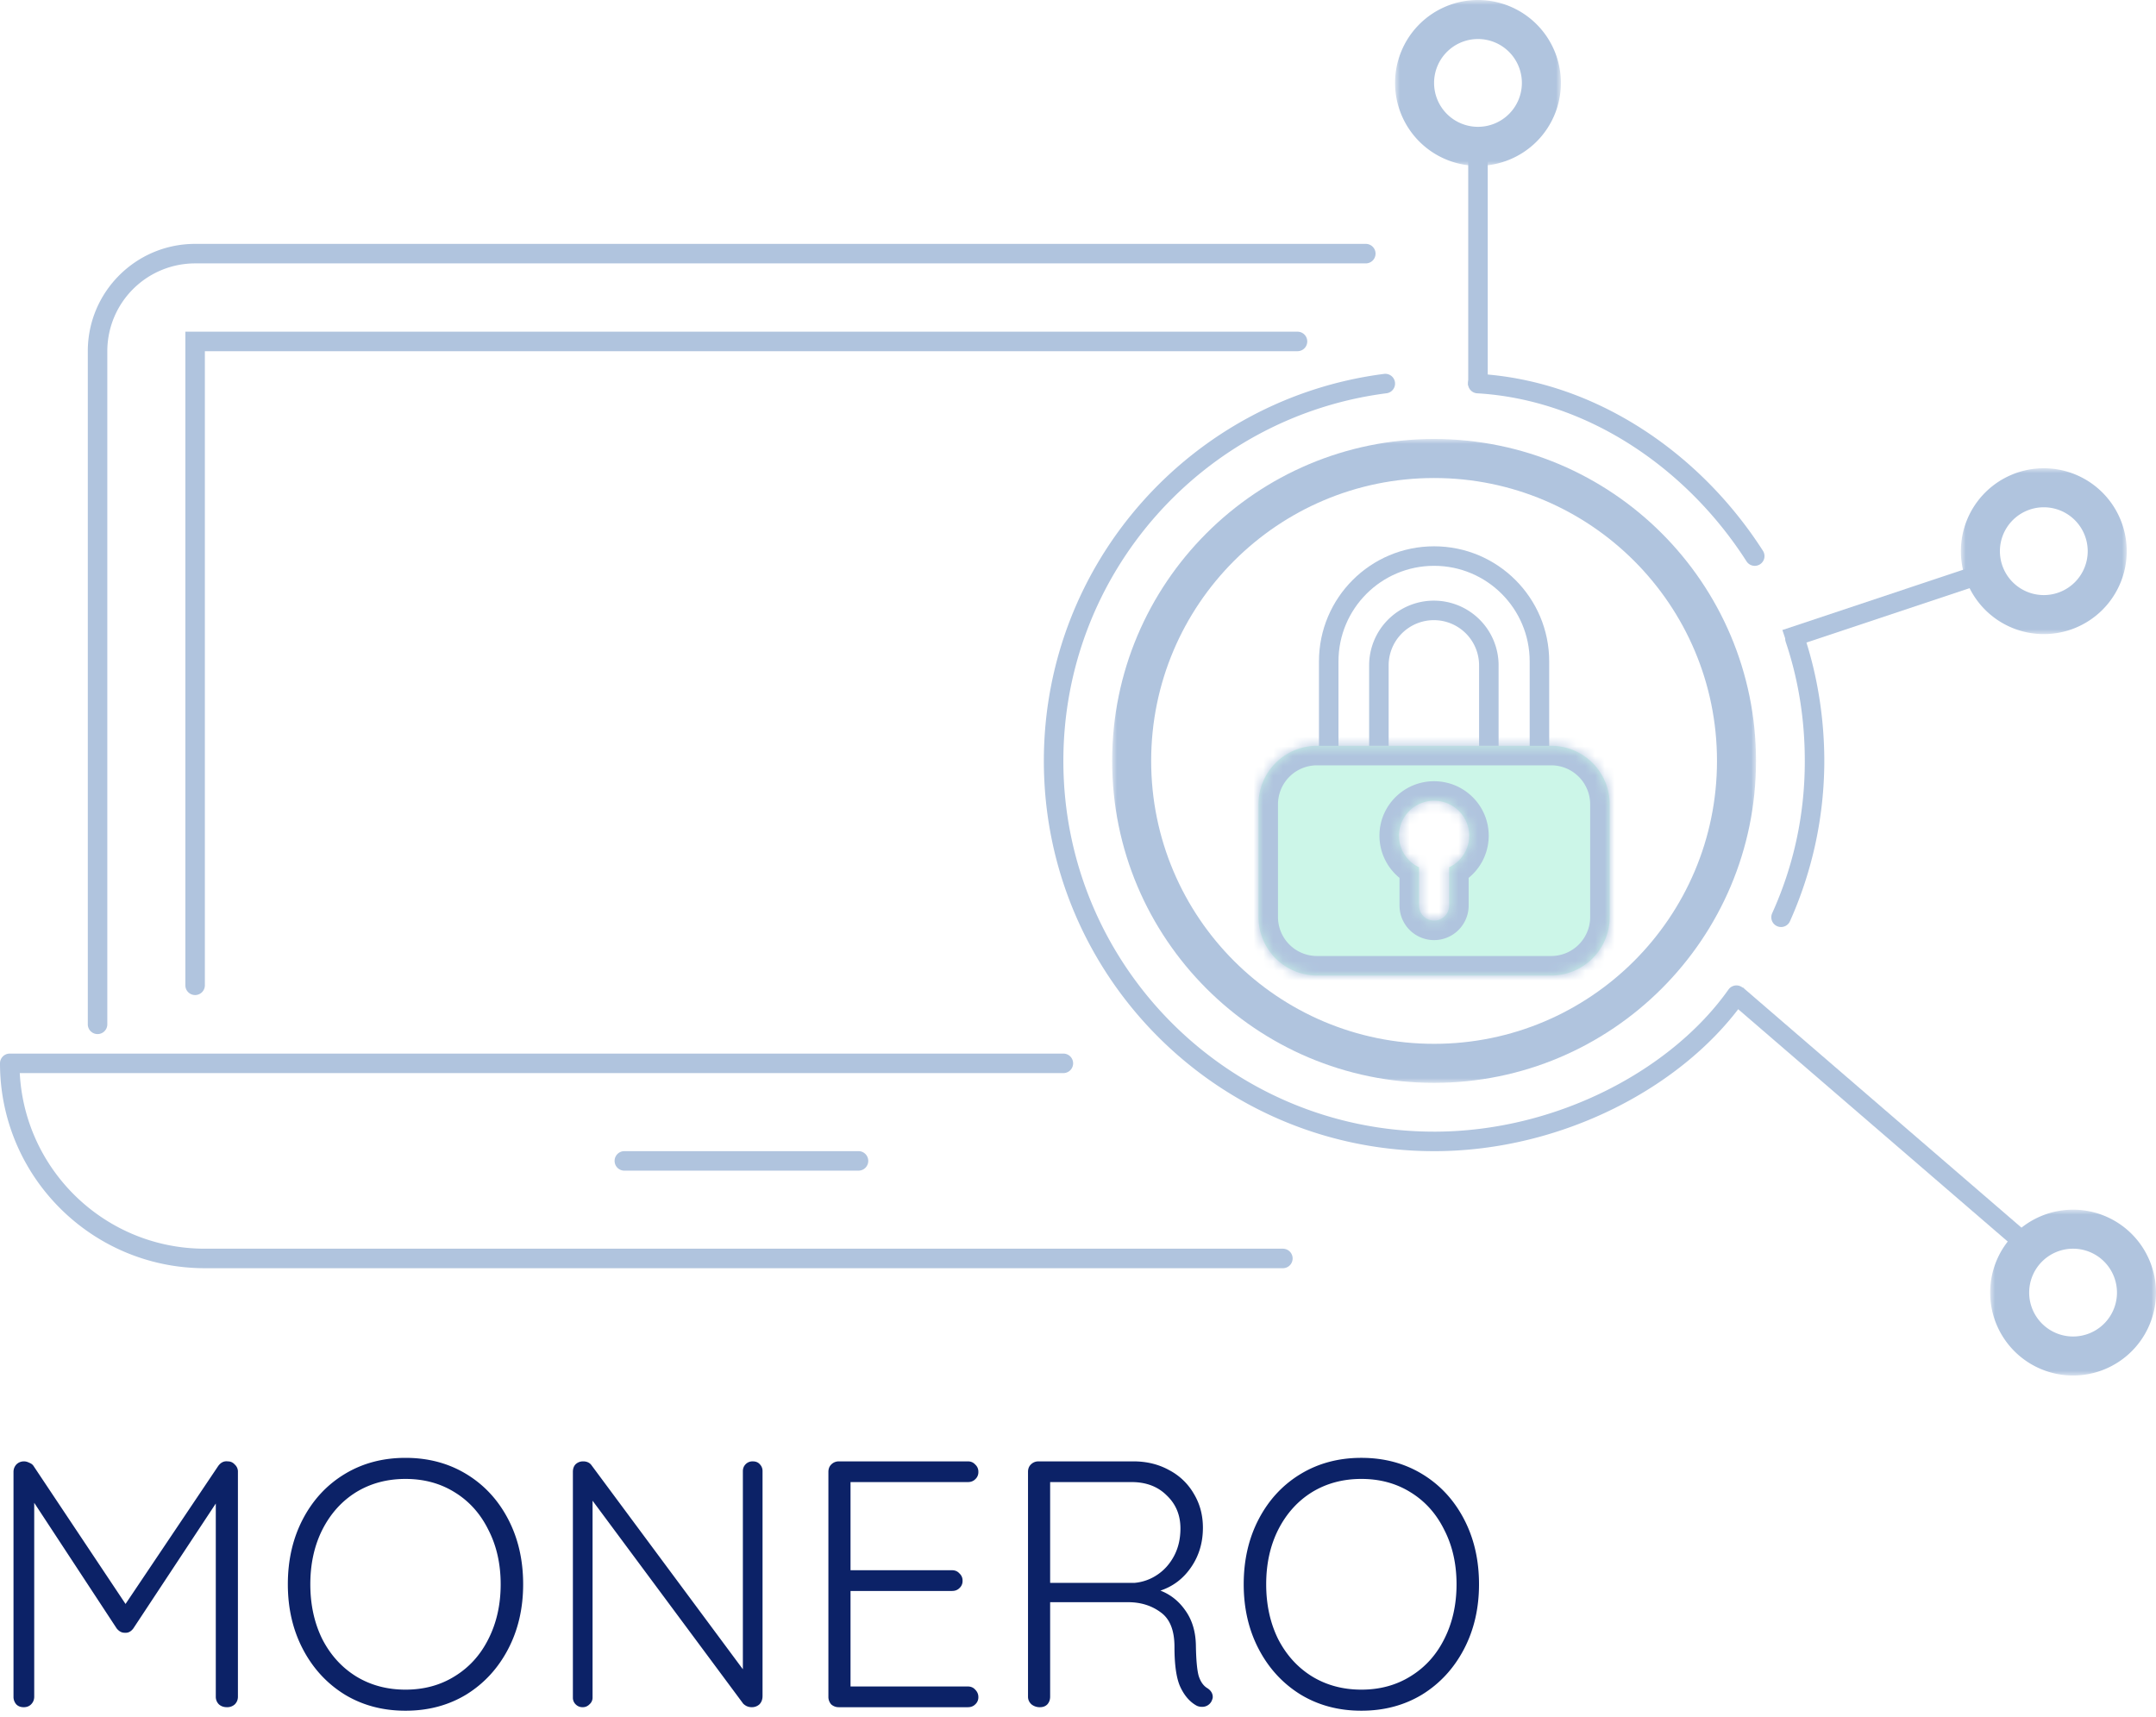 <svg width="221" height="176" viewBox="0 0 221 176" xmlns="http://www.w3.org/2000/svg" xmlns:xlink="http://www.w3.org/1999/xlink"><title>Group</title><desc>Created using Figma</desc><g transform="translate(-772 -1399)"><mask id="b"><path fill="#fff" transform="matrix(-1 0 0 1 930 1401)" d="M-2-2h17v17H-2z"/><use xlink:href="#a" transform="matrix(-1 0 0 1 930 1401)"/></mask><g mask="url(#b)"><use xlink:href="#c" transform="matrix(-1 0 0 1 930 1401)" fill="#B0C4DE"/></g></g><g transform="translate(-772 -1399)"><mask id="d"><path fill="#fff" transform="matrix(-1 0 0 1 988 1449)" d="M-2-2h17v17H-2z"/><use xlink:href="#a" transform="matrix(-1 0 0 1 988 1449)"/></mask><g mask="url(#d)"><use xlink:href="#c" transform="matrix(-1 0 0 1 988 1449)" fill="#B0C4DE"/></g></g><g transform="translate(-772 -1399)"><mask id="e"><path fill="#fff" transform="matrix(-1 0 0 1 991 1525)" d="M-2-2h17v17H-2z"/><use xlink:href="#a" transform="matrix(-1 0 0 1 991 1525)"/></mask><g mask="url(#e)"><use xlink:href="#c" transform="matrix(-1 0 0 1 991 1525)" fill="#B0C4DE"/></g></g><use xlink:href="#f" transform="translate(-2 139)" fill="#0C2267"/><use xlink:href="#g" transform="translate(108 39.32)" fill="#B0C4DE"/><g transform="translate(-772 -1399)"><mask id="i"><path fill="#fff" transform="translate(888 1446)" d="M-2-2h66v66H-2z"/><use xlink:href="#h" transform="translate(888 1446)"/></mask><g mask="url(#i)"><use xlink:href="#j" transform="translate(888 1446)" fill="#B0C4DE"/></g></g><use xlink:href="#k" transform="translate(10 26)" fill="#B0C4DE"/><use xlink:href="#l" transform="translate(20 35)" fill="#B0C4DE"/><use xlink:href="#m" transform="translate(1 109)" fill="#B0C4DE"/><use xlink:href="#n" transform="translate(63 120)" fill="#B0C4DE"/><use xlink:href="#o" transform="translate(141.343 62.57)" fill="#B0C4DE"/><use xlink:href="#p" transform="translate(136.2 57)" fill="#B0C4DE"/><g transform="translate(-772 -1399)"><use xlink:href="#q" transform="translate(901 1475.45)" fill="#00D68F" fill-opacity=".2"/><mask id="r"><use xlink:href="#q" fill="#fff" transform="translate(901 1475.45)"/></mask><g mask="url(#r)"><use xlink:href="#s" transform="translate(901 1475.45)" fill="#B0C4DE"/></g></g><use xlink:href="#t" transform="rotate(90 67.75 83.75)" fill="#B0C4DE"/><g transform="translate(-772 -1399)"><use xlink:href="#u" transform="rotate(32.347 -2112.667 2388.265)" fill="#B0C4DE"/></g><g transform="translate(-772 -1399)"><use xlink:href="#v" transform="rotate(-12.529 7138.535 -3616.61)" fill="#B0C4DE"/></g><defs><path id="a" d="M13 6.5a6.5 6.5 0 1 1-13 0 6.5 6.5 0 0 1 13 0z"/><path id="c" d="M11 6.5A4.5 4.5 0 0 1 6.5 11v4A8.5 8.5 0 0 0 15 6.5h-4zM6.5 11A4.5 4.5 0 0 1 2 6.5h-4A8.5 8.5 0 0 0 6.5 15v-4zM2 6.5A4.5 4.5 0 0 1 6.5 2v-4A8.5 8.5 0 0 0-2 6.5h4zM6.5 2A4.5 4.5 0 0 1 11 6.5h4A8.5 8.5 0 0 0 6.5-2v4z"/><path id="f" d="M25.344 10.8c.288 0 .528.108.72.324a.963.963 0 0 1 .324.756v23.04c0 .312-.108.576-.324.792a1.15 1.15 0 0 1-.792.288c-.336 0-.612-.096-.828-.288a1.077 1.077 0 0 1-.324-.792v-19.8l-8.46 12.816c-.24.312-.516.456-.828.432h-.072c-.288 0-.552-.144-.792-.432l-8.46-12.888V34.92c0 .312-.108.576-.324.792-.192.192-.444.288-.756.288s-.564-.096-.756-.288a1.15 1.15 0 0 1-.288-.792V11.88c0-.288.096-.54.288-.756.216-.216.48-.324.792-.324.168 0 .348.048.54.144.192.072.336.18.432.324l9.432 14.148 9.504-14.148c.264-.36.588-.516.972-.468zm30.281 12.6c0 2.472-.516 4.692-1.548 6.66s-2.46 3.516-4.284 4.644c-1.824 1.104-3.9 1.656-6.228 1.656s-4.404-.552-6.228-1.656c-1.824-1.128-3.252-2.676-4.284-4.644s-1.548-4.188-1.548-6.66c0-2.496.516-4.728 1.548-6.696s2.46-3.504 4.284-4.608c1.824-1.104 3.9-1.656 6.228-1.656s4.404.552 6.228 1.656c1.824 1.104 3.252 2.64 4.284 4.608 1.032 1.968 1.548 4.2 1.548 6.696zm-2.304 0c0-2.088-.42-3.948-1.26-5.58-.816-1.656-1.968-2.94-3.456-3.852-1.464-.912-3.144-1.368-5.04-1.368s-3.588.456-5.076 1.368c-1.464.912-2.616 2.196-3.456 3.852-.816 1.632-1.224 3.492-1.224 5.58s.408 3.96 1.224 5.616c.84 1.632 1.992 2.904 3.456 3.816 1.488.912 3.18 1.368 5.076 1.368 1.896 0 3.576-.456 5.04-1.368 1.488-.912 2.64-2.184 3.456-3.816.84-1.656 1.26-3.528 1.26-5.616zm25.835-12.6c.312 0 .552.096.72.288a.977.977 0 0 1 .288.72v23.04c0 .36-.108.648-.324.864a1.15 1.15 0 0 1-.792.288 1.27 1.27 0 0 1-.504-.108 1.37 1.37 0 0 1-.36-.252L62.74 14.832v20.196a.887.887 0 0 1-.324.684.934.934 0 0 1-.684.288.977.977 0 0 1-.72-.288.934.934 0 0 1-.288-.684V11.88c0-.336.096-.6.288-.792.216-.192.468-.288.756-.288.384 0 .672.132.864.396l15.516 20.916V11.808c0-.288.096-.528.288-.72a.977.977 0 0 1 .72-.288zm22.051 23.076c.312 0 .564.108.756.324.216.216.324.468.324.756a.963.963 0 0 1-.324.756c-.192.192-.444.288-.756.288H87.995a1.15 1.15 0 0 1-.792-.288 1.15 1.15 0 0 1-.288-.792V11.88c0-.312.096-.564.288-.756.216-.216.48-.324.792-.324h13.212c.312 0 .564.108.756.324a.963.963 0 0 1 .324.756.963.963 0 0 1-.324.756c-.192.192-.444.288-.756.288H89.183v9.036h10.404c.312 0 .564.108.756.324a.963.963 0 0 1 .324.756.963.963 0 0 1-.324.756c-.192.192-.444.288-.756.288H89.183v9.792h12.024zm24.565.18c.36.24.54.54.54.9 0 .12-.048.276-.144.468a1.07 1.07 0 0 1-.936.54c-.24 0-.444-.048-.612-.144-.672-.384-1.212-1.008-1.62-1.872-.408-.864-.612-2.244-.612-4.14 0-1.68-.468-2.856-1.404-3.528-.936-.696-2.052-1.044-3.348-1.044h-7.992v9.684c0 .312-.096.576-.288.792-.192.192-.444.288-.756.288a1.34 1.34 0 0 1-.864-.288c-.24-.216-.36-.48-.36-.792V11.88c0-.312.096-.564.288-.756.216-.216.48-.324.792-.324h9.72c1.368 0 2.592.3 3.672.9a6.257 6.257 0 0 1 2.52 2.412c.624 1.032.936 2.196.936 3.492 0 1.536-.408 2.892-1.224 4.068-.792 1.152-1.836 1.944-3.132 2.376 1.056.408 1.92 1.104 2.592 2.088.672.96 1.02 2.136 1.044 3.528.024 1.488.12 2.532.288 3.132.192.6.492 1.02.9 1.26zm-7.488-10.8a4.916 4.916 0 0 0 2.34-.828c.72-.48 1.296-1.128 1.728-1.944.432-.816.648-1.752.648-2.808 0-1.368-.468-2.496-1.404-3.384-.912-.912-2.112-1.368-3.6-1.368h-8.352v10.332h8.64zm35.322.144c0 2.472-.516 4.692-1.548 6.66s-2.46 3.516-4.284 4.644c-1.824 1.104-3.9 1.656-6.228 1.656s-4.404-.552-6.228-1.656c-1.824-1.128-3.252-2.676-4.284-4.644s-1.548-4.188-1.548-6.66c0-2.496.516-4.728 1.548-6.696s2.46-3.504 4.284-4.608c1.824-1.104 3.9-1.656 6.228-1.656s4.404.552 6.228 1.656c1.824 1.104 3.252 2.64 4.284 4.608 1.032 1.968 1.548 4.2 1.548 6.696zm-2.304 0c0-2.088-.42-3.948-1.26-5.58-.816-1.656-1.968-2.94-3.456-3.852-1.464-.912-3.144-1.368-5.04-1.368s-3.588.456-5.076 1.368c-1.464.912-2.616 2.196-3.456 3.852-.816 1.632-1.224 3.492-1.224 5.58s.408 3.96 1.224 5.616c.84 1.632 1.992 2.904 3.456 3.816 1.488.912 3.18 1.368 5.076 1.368 1.896 0 3.576-.456 5.04-1.368 1.488-.912 2.64-2.184 3.456-3.816.84-1.656 1.26-3.528 1.26-5.616z"/><path id="g" d="M34.127.992a1 1 0 1 0-.254-1.984l.254 1.984zm42.821 24.872a1 1 0 1 0-1.896.637l1.896-.637zM43.559-.998a1 1 0 1 0-.118 1.996l.118-1.996zm27.468 19.22a1 1 0 0 0 1.684-1.079l-1.684 1.079zm-.21 45.037a1 1 0 0 0-1.634-1.153l1.634 1.153zm2.849-8.987a1 1 0 1 0 1.823.821l-1.823-.821zM39 76.682c-20.987 0-38-17.013-38-38h-2c0 22.092 17.909 40 40 40v-2zm-38-38C1 19.347 15.442 3.383 34.127.992l-.254-1.984C14.203 1.525-1 18.328-1 38.682h2zm74.052-12.181c1.287 3.823 1.951 7.92 1.948 12.181h2c-.003-4.422-.72-8.838-2.052-12.818l-1.896.637zM43.441.998c11.127.66 21.39 7.545 27.586 17.224l1.684-1.079C66.231 7.022 55.431-.294 43.56-.998L43.441.998zm25.742 61.108C63.383 70.322 51.589 76.683 39 76.683v2c13.192 0 25.616-6.64 31.817-15.424l-1.634-1.153zM77 38.682c.006 5.591-1.172 10.801-3.334 15.59l1.823.821A40.292 40.292 0 0 0 79 38.683h-2z"/><path id="h" d="M62 31c0 17.12-13.88 31-31 31C13.88 62 0 48.12 0 31 0 13.88 13.88 0 31 0c17.12 0 31 13.88 31 31z"/><path id="j" d="M60 31c0 16.016-12.984 29-29 29v4c18.225 0 33-14.775 33-33h-4zM31 60C14.984 60 2 47.016 2 31h-4c0 18.225 14.775 33 33 33v-4zM2 31C2 14.984 14.984 2 31 2v-4C12.775-2-2 12.775-2 31h4zM31 2c16.016 0 29 12.984 29 29h4C64 12.775 49.225-2 31-2v4z"/><path id="k" d="M-1 79a1 1 0 1 0 2 0h-2zM130 1a1 1 0 0 0 0-2v2zM1 79V10h-2v69h2zm9-78h120v-2H10v2zm-9 9a9 9 0 0 1 9-9v-2C3.925-1-1 3.925-1 10h2z"/><path id="l" d="M-1 66a1 1 0 1 0 2 0h-2zM0 0v-1h-1v1h1zm113 1a1 1 0 0 0 0-2v2zM1 66V0h-2v66h2zM0 1h113v-2H0v2z"/><path id="m" d="M0 0v-1a1 1 0 0 0-1 1h1zm108 1a1 1 0 0 0 0-2v2zm22.5 20a1 1 0 0 0 0-2v2zM0 1h108v-2H0v2zm130.5 18H20v2h110.5v-2zM-1 0c0 11.598 9.402 21 21 21v-2C9.507 19 1 10.493 1 0h-2z"/><path id="n" d="M1-2a1 1 0 0 0 0 2v-2zm24 2a1 1 0 1 0 0-2v2zM1 0h24v-2H1v2z"/><path id="o" d="M10.27 5.635v8.246h2V5.635h-2zM1 13.88V5.635h-2v8.246h2zM5.635-1A6.635 6.635 0 0 0-1 5.635h2A4.635 4.635 0 0 1 5.635 1v-2zm0 2a4.635 4.635 0 0 1 4.635 4.635h2A6.635 6.635 0 0 0 5.635-1v2z"/><path id="p" d="M20.6 10.8v8.652h2V10.8h-2zM1 19.452V10.8h-2v8.652h2zM10.8-1C4.283-1-1 4.283-1 10.8h2C1 5.388 5.388 1 10.8 1v-2zm0 2c5.412 0 9.8 4.388 9.8 9.8h2C22.6 4.283 17.317-1 10.8-1v2z"/><path id="q" fill-rule="evenodd" d="M6 0a6 6 0 0 0-6 6v11.548a6 6 0 0 0 6 6h24a6 6 0 0 0 6-6V6a6 6 0 0 0-6-6H6zm15.6 9.214c0 1.43-.84 2.664-2.057 3.239v3.92a1.543 1.543 0 1 1-3.086 0v-3.92A3.583 3.583 0 0 1 14.4 9.214 3.592 3.592 0 0 1 18 5.631c1.988 0 3.6 1.604 3.6 3.583z"/><path id="s" d="M19.543 12.453l-.855-1.808-1.145.541v1.267h2zm-3.086 0h2v-1.267l-1.145-.541-.855 1.808zM2 6a4 4 0 0 1 4-4v-4a8 8 0 0 0-8 8h4zm0 11.548V6h-4v11.548h4zm4 4a4 4 0 0 1-4-4h-4a8 8 0 0 0 8 8v-4zm24 0H6v4h24v-4zm4-4a4 4 0 0 1-4 4v4a8 8 0 0 0 8-8h-4zM34 6v11.548h4V6h-4zm-4-4a4 4 0 0 1 4 4h4a8 8 0 0 0-8-8v4zM6 2h24v-4H6v4zm14.398 12.26A5.582 5.582 0 0 0 23.6 9.215h-4c0 .624-.365 1.172-.912 1.43l1.71 3.617zm1.145 2.114v-3.921h-4v3.92h4zM18 19.917a3.543 3.543 0 0 0 3.543-3.543h-4c0-.253.205-.457.457-.457v4zm-3.543-3.543A3.543 3.543 0 0 0 18 19.917v-4c.252 0 .457.204.457.457h-4zm0-3.921v3.92h4v-3.92h-4zM12.4 9.214a5.582 5.582 0 0 0 3.202 5.047l1.71-3.616a1.582 1.582 0 0 1-.912-1.43h-4zM18 3.631c-3.084 0-5.6 2.491-5.6 5.583h4c0-.865.708-1.583 1.6-1.583v-4zm5.6 5.583c0-3.092-2.516-5.583-5.6-5.583v4c.892 0 1.6.718 1.6 1.583h4z"/><path id="t" d="M0 1h23.5v-2H0v2z"/><path id="u" d="M-.146.99L37.73 6.592l.292-1.978L.146-.99-.146.989z"/><path id="v" d="M.103 3.11L20.549.995l-.206-1.99L-.103 1.121.103 3.11z"/></defs></svg>